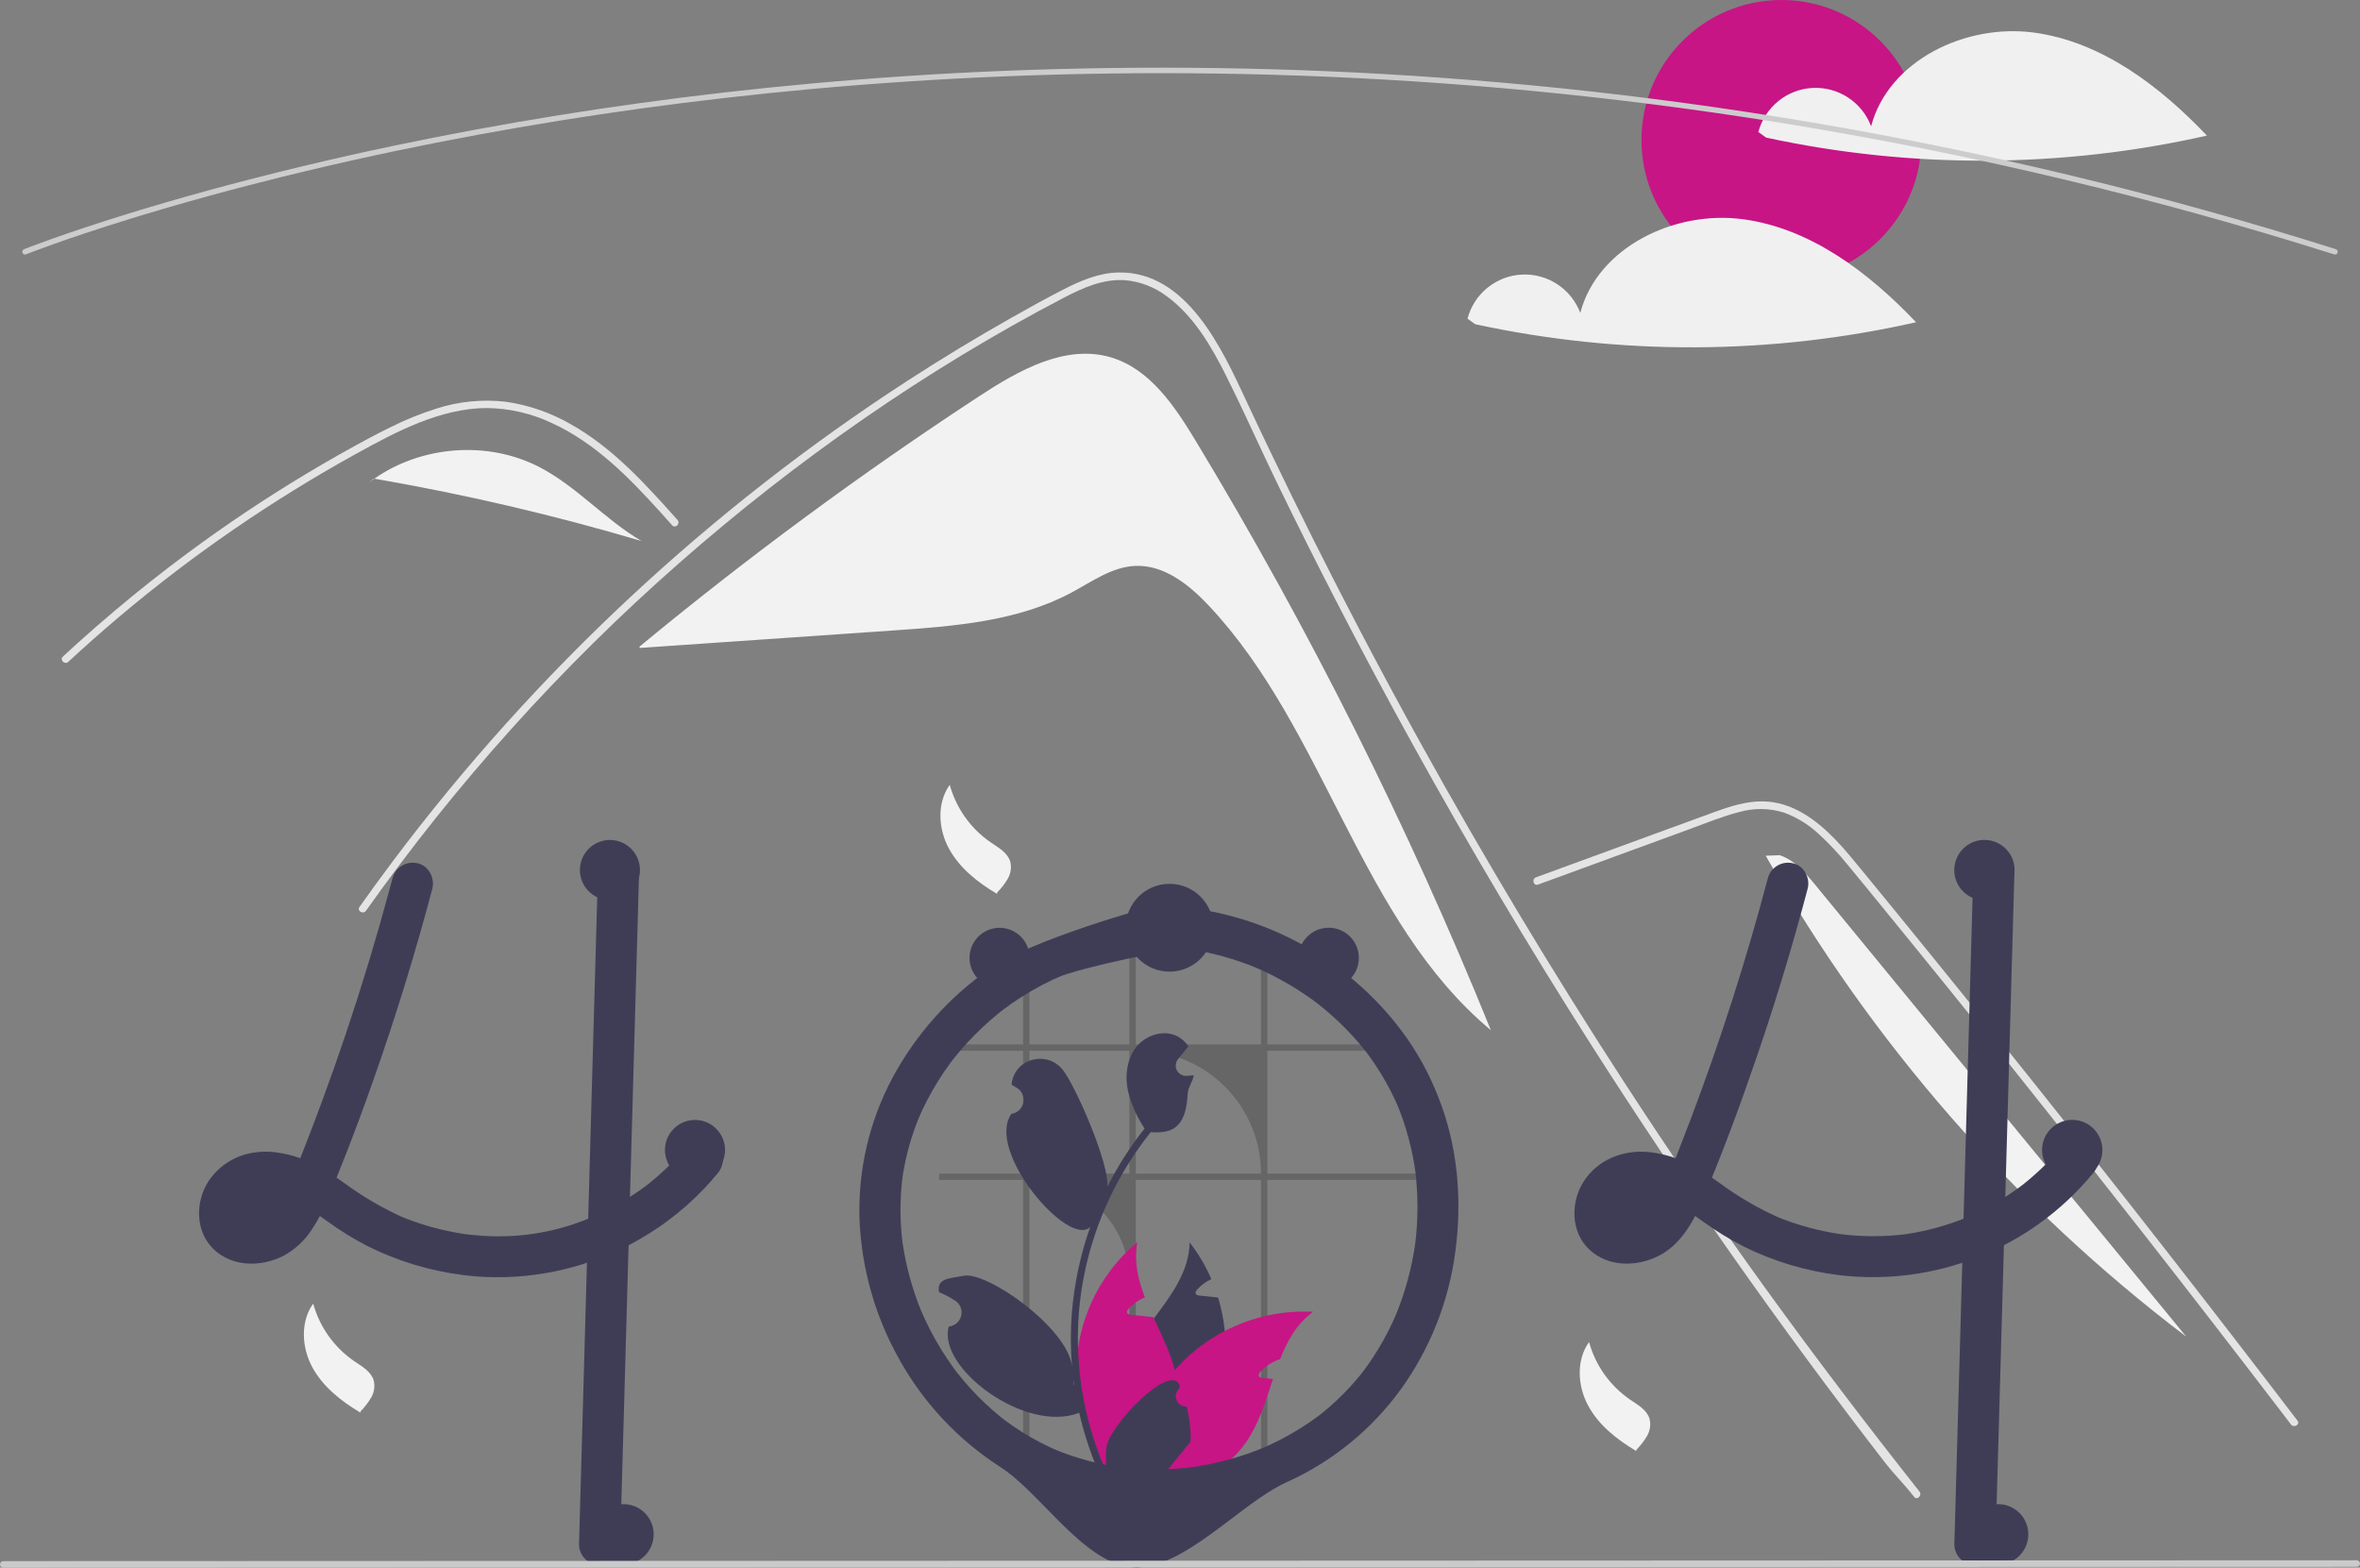 <svg width="554" height="368" viewBox="0 0 554 368" fill="none" xmlns="http://www.w3.org/2000/svg">
<rect x="0" y="0" width="554" height="368" fill="#808080" stroke="none"/>
<g clip-path="url(#clip0_303_1052)">
<path d="M280.652 103.43C275.712 95.257 269.859 86.531 260.692 83.863C250.076 80.772 239.171 86.912 229.921 92.97C202.258 111.088 175.618 130.723 150.123 151.785L150.15 152.102C169.999 150.733 189.848 149.364 209.697 147.994C224.038 147.005 238.871 145.879 251.545 139.093C256.354 136.517 261.042 133.078 266.491 132.838C273.261 132.54 279.165 137.27 283.804 142.212C311.247 171.445 319.188 216.15 349.977 241.834C330.563 193.938 307.382 147.659 280.652 103.43Z" fill="#F2F2F2"/>
<path d="M449.339 351.382C446.304 347.548 445.064 346.65 442.071 342.781C417.697 311.246 394.787 278.645 373.341 244.979C358.775 222.115 344.931 198.811 331.809 175.068C325.562 163.78 319.486 152.404 313.581 140.939C309 132.05 304.52 123.107 300.143 114.111C298.891 111.542 297.675 108.961 296.464 106.374C293.612 100.29 290.813 94.177 287.808 88.175C284.384 81.335 280.215 74.165 273.926 69.569C271.065 67.392 267.642 66.075 264.06 65.771C258.941 65.441 254.217 67.555 249.777 69.865C217.29 86.811 186.876 108.057 159.367 132.233C131.787 156.463 107.135 183.838 85.914 213.798C85.264 214.725 83.729 213.839 84.384 212.906C86.965 209.256 89.596 205.645 92.279 202.073C125.635 157.694 166.535 119.531 213.109 89.327C220.945 84.247 228.928 79.406 237.058 74.803C241.156 72.481 245.272 70.189 249.458 68.04C253.562 65.931 257.919 64.035 262.607 63.964C278.562 63.716 286.822 81.79 292.496 93.952C294.28 97.779 296.084 101.595 297.911 105.399C304.813 119.841 311.981 134.151 319.415 148.329C324.003 157.082 328.691 165.785 333.48 174.436C348.383 201.376 364.223 227.771 381 253.621C403.225 287.861 425.272 318.109 450.591 350.129C451.288 351.015 450.042 352.279 449.339 351.382Z" fill="#E4E4E4"/>
<path d="M157.79 123.308C156.863 122.274 155.942 121.241 155.009 120.207C147.652 112.068 139.757 104.023 129.655 99.356C124.837 97.061 119.579 95.842 114.244 95.783C108.729 95.801 103.338 97.248 98.243 99.274C95.833 100.237 93.477 101.329 91.157 102.493C88.506 103.828 85.902 105.251 83.31 106.687C78.444 109.38 73.642 112.192 68.903 115.121C59.473 120.951 50.339 127.226 41.5 133.946C36.918 137.431 32.43 141.03 28.037 144.743C23.951 148.193 19.948 151.735 16.027 155.369C15.189 156.143 13.937 154.891 14.776 154.117C15.809 153.154 16.854 152.197 17.899 151.252C20.851 148.583 23.851 145.964 26.898 143.397C32.454 138.707 38.154 134.198 43.997 129.87C53.084 123.137 62.484 116.86 72.197 111.04C77.051 108.134 81.972 105.35 86.959 102.688C88.465 101.885 89.988 101.099 91.529 100.355C95.026 98.59 98.659 97.111 102.393 95.931C107.683 94.219 113.28 93.669 118.802 94.318C124.134 95.094 129.27 96.872 133.941 99.557C143.861 105.104 151.555 113.68 159.042 122.05C159.798 122.9 158.551 124.159 157.79 123.308Z" fill="#E4E4E4"/>
<path d="M361.038 207.653L384.808 198.957L396.61 194.638C400.454 193.232 404.288 191.631 408.261 190.624C411.714 189.637 415.381 189.684 418.807 190.759C421.863 191.89 424.661 193.625 427.033 195.859C429.457 198.092 431.712 200.501 433.78 203.067C436.349 206.156 438.881 209.277 441.424 212.388C451.919 225.228 462.345 238.123 472.703 251.074C483.06 264.025 493.348 277.03 503.567 290.091C513.811 303.184 523.984 316.331 534.087 329.533C535.325 331.151 536.562 332.769 537.797 334.388C538.48 335.282 540.019 334.4 539.327 333.493C529.149 320.158 518.901 306.878 508.581 293.652C498.236 280.395 487.82 267.194 477.332 254.049C466.845 240.904 456.286 227.817 445.657 214.786C443.009 211.54 440.357 208.297 437.7 205.058C435.459 202.325 433.243 199.563 430.785 197.02C426.273 192.352 420.635 188.227 413.887 188.115C409.92 188.049 406.08 189.308 402.394 190.642C398.42 192.08 394.456 193.545 390.488 194.998L366.551 203.755L360.567 205.945C359.506 206.333 359.964 208.046 361.038 207.653Z" fill="#E4E4E4"/>
<path d="M126.527 109.598C114.447 103.388 98.978 104.604 87.878 112.363C109.05 116.017 129.991 120.906 150.593 127.006C142.038 121.99 135.346 114.133 126.527 109.598Z" fill="#F2F2F2"/>
<path d="M87.759 112.342L85.434 114.233C86.22 113.571 87.038 112.95 87.878 112.363C87.838 112.356 87.799 112.349 87.759 112.342Z" fill="#F2F2F2"/>
<path d="M426.138 207.74C423.798 204.891 421.268 201.908 417.769 200.75L414.501 200.879C439.374 244.847 472.968 283.265 513.219 313.777C484.192 278.431 455.165 243.086 426.138 207.74Z" fill="#F2F2F2"/>
<path d="M222.951 184.236C224.463 189.732 227.869 194.515 232.568 197.74C234.384 198.978 236.533 200.164 237.155 202.273C237.481 203.617 237.28 205.035 236.592 206.235C235.905 207.42 235.069 208.512 234.105 209.484L234.017 209.813C229.509 207.141 225.221 203.761 222.731 199.149C220.241 194.537 219.893 188.493 222.951 184.236Z" fill="#F2F2F2"/>
<path d="M373.023 315.032C374.535 320.528 377.942 325.311 382.64 328.536C384.456 329.773 386.606 330.96 387.227 333.069C387.554 334.413 387.352 335.831 386.664 337.031C385.977 338.216 385.142 339.307 384.177 340.279L384.089 340.609C379.582 337.937 375.293 334.557 372.803 329.945C370.313 325.333 369.966 319.289 373.023 315.032Z" fill="#F2F2F2"/>
<path d="M73.522 306.012C75.034 311.507 78.441 316.291 83.139 319.516C84.956 320.753 87.105 321.94 87.726 324.048C88.053 325.392 87.852 326.811 87.163 328.011C86.477 329.195 85.641 330.287 84.677 331.259L84.588 331.589C80.081 328.917 75.793 325.537 73.303 320.925C70.813 316.313 70.465 310.268 73.522 306.012Z" fill="#F2F2F2"/>
<path d="M418.173 65.72C436.315 65.72 451.022 51.008 451.022 32.86C451.022 14.712 436.315 0 418.173 0C400.031 0 385.325 14.712 385.325 32.86C385.325 51.008 400.031 65.72 418.173 65.72Z" fill="#C71585"/>
<path d="M477.452 7.648C461.532 5.496 443.357 14.103 439.231 29.635C438.191 26.873 436.301 24.514 433.833 22.898C431.365 21.281 428.447 20.492 425.501 20.643C422.555 20.794 419.733 21.878 417.444 23.739C415.154 25.599 413.515 28.14 412.763 30.993L414.586 32.299C448.701 39.679 484.017 39.52 518.064 31.831C506.99 20.189 493.372 9.801 477.452 7.648Z" fill="#F0F0F0"/>
<path d="M409.179 51.462C393.259 49.309 375.084 57.917 370.958 73.448C369.918 70.687 368.027 68.327 365.559 66.711C363.091 65.095 360.174 64.305 357.228 64.457C354.282 64.608 351.46 65.692 349.17 67.552C346.881 69.413 345.242 71.953 344.49 74.807L346.312 76.112C380.428 83.493 415.743 83.333 449.791 75.644C438.717 64.002 425.099 53.614 409.179 51.462Z" fill="#F0F0F0"/>
<path d="M548.126 59.746C548.06 59.747 547.994 59.736 547.931 59.716C377.63 5.84 227.534 12.885 131.606 28.283C118.551 30.377 105.462 32.797 92.701 35.474C89.443 36.157 86.063 36.888 82.655 37.65C78.585 38.557 74.57 39.491 70.719 40.425C69.056 40.819 67.425 41.215 65.827 41.616C63.407 42.214 60.95 42.836 58.317 43.521C55.375 44.28 52.386 45.076 49.431 45.887C49.42 45.891 49.409 45.894 49.398 45.896L49.398 45.897C46.06 46.809 42.739 47.747 39.528 48.684C37.79 49.186 36.112 49.681 34.505 50.17C34.325 50.22 34.166 50.267 34.005 50.316L33.66 50.422C33.459 50.483 33.262 50.542 33.065 50.599L33.052 50.603L33.052 50.603L32.529 50.766C31.906 50.955 31.298 51.139 30.7 51.323C14.891 56.198 6.2 59.666 6.114 59.7C6.036 59.731 5.952 59.747 5.867 59.746C5.782 59.745 5.699 59.728 5.621 59.694C5.543 59.661 5.473 59.613 5.414 59.552C5.355 59.492 5.308 59.42 5.277 59.342C5.245 59.263 5.229 59.179 5.23 59.095C5.231 59.01 5.249 58.926 5.282 58.849C5.316 58.771 5.364 58.7 5.424 58.641C5.485 58.582 5.556 58.535 5.635 58.504C5.721 58.47 14.454 54.984 30.321 50.091C30.922 49.906 31.531 49.722 32.157 49.532L32.642 49.382C32.659 49.375 32.675 49.37 32.693 49.365C32.889 49.309 33.085 49.249 33.285 49.189L33.631 49.084C33.803 49.032 33.973 48.98 34.147 48.932C35.743 48.447 37.427 47.95 39.169 47.446C42.382 46.508 45.705 45.57 49.046 44.657C49.056 44.654 49.067 44.651 49.077 44.648C52.043 43.834 55.043 43.035 57.995 42.273C60.632 41.588 63.093 40.964 65.517 40.365C67.122 39.965 68.756 39.567 70.418 39.171C74.274 38.236 78.297 37.301 82.375 36.393C85.788 35.63 89.173 34.896 92.437 34.213C105.217 31.531 118.328 29.108 131.402 27.01C227.467 11.591 377.779 4.534 548.32 58.488C548.466 58.534 548.591 58.632 548.673 58.762C548.754 58.893 548.786 59.048 548.762 59.2C548.739 59.352 548.662 59.491 548.545 59.591C548.428 59.691 548.28 59.746 548.126 59.746Z" fill="#CCCCCC"/>
<path d="M169.388 270.51C169.165 269.857 168.789 269.268 168.293 268.79C168.11 268.619 167.911 268.466 167.7 268.332C166.019 267.211 163.507 266.96 161.91 268.332C161.749 268.472 161.6 268.625 161.466 268.79C160.989 269.376 160.499 269.949 159.997 270.51C159.173 271.451 158.329 272.359 157.446 273.242C157.195 273.487 156.944 273.738 156.686 273.983C156.538 274.131 156.39 274.273 156.242 274.414C155.675 274.956 155.096 275.478 154.509 275.993C154.2 276.27 153.891 276.541 153.575 276.805C153.105 277.198 152.635 277.591 152.158 277.971C152.113 278.003 152.068 278.035 152.023 278.074C152.01 278.081 152.004 278.093 151.991 278.1C151.985 278.1 151.978 278.1 151.972 278.113C151.954 278.12 151.939 278.131 151.927 278.145C151.785 278.242 151.688 278.306 151.617 278.364C151.643 278.351 151.669 278.332 151.695 278.319C151.579 278.409 151.456 278.499 151.34 278.59C150.213 279.421 149.06 280.22 147.882 280.967C144.966 282.834 141.902 284.461 138.723 285.832C138.51 285.915 138.291 286.006 138.072 286.089C129.747 289.501 120.716 290.833 111.761 289.968C110.847 289.897 109.932 289.801 109.017 289.678C107.961 289.524 106.911 289.337 105.868 289.124C101.896 288.331 98.009 287.157 94.261 285.619C89.574 283.472 85.115 280.855 80.955 277.81C80.311 277.352 79.66 276.895 79.009 276.45C79.75 274.633 80.478 272.816 81.186 270.987C81.541 270.104 81.882 269.221 82.217 268.332C84.851 261.483 87.325 254.569 89.695 247.63C92.091 240.601 94.352 233.53 96.477 226.419C96.696 225.698 96.909 224.976 97.115 224.254C98.229 220.498 99.298 216.733 100.322 212.959C100.419 212.592 100.522 212.231 100.612 211.864C100.908 210.782 101.198 209.699 101.482 208.617C102.126 206.175 100.67 203.256 98.107 202.67C96.872 202.353 95.564 202.528 94.456 203.158C93.348 203.788 92.528 204.823 92.168 206.046C91.891 207.09 91.614 208.127 91.331 209.171C89.972 214.216 88.542 219.244 87.041 224.254C86.822 224.976 86.603 225.698 86.384 226.419C83.074 237.334 79.439 248.139 75.48 258.835C75.003 260.13 74.52 261.421 74.031 262.707C73.792 263.339 73.554 263.97 73.309 264.601C72.839 265.845 72.356 267.088 71.873 268.332C71.596 269.06 71.313 269.788 71.029 270.51C70.842 270.967 70.662 271.425 70.482 271.876C68.645 271.216 66.743 270.758 64.807 270.51L64.498 270.471C62.998 270.291 61.48 270.304 59.983 270.51C57.742 270.771 55.586 271.522 53.668 272.709C51.749 273.896 50.114 275.49 48.879 277.378C45.807 282.217 45.845 289.137 50.154 293.248C54.592 297.481 61.31 297.449 66.534 294.801C69.302 293.302 71.636 291.114 73.309 288.448C73.95 287.481 74.54 286.481 75.074 285.452C75.209 285.542 75.345 285.632 75.48 285.729C75.995 286.089 76.51 286.457 77.019 286.817C79.984 288.966 83.108 290.885 86.365 292.558C93.367 296.041 100.905 298.321 108.663 299.304C108.837 299.324 109.005 299.349 109.179 299.369C110.035 299.478 110.898 299.562 111.761 299.633C124.142 300.566 136.538 298.032 147.56 292.313C148.494 291.83 149.419 291.323 150.336 290.793C151.759 289.968 153.15 289.092 154.509 288.164C155.25 287.662 155.971 287.153 156.686 286.618C159.811 284.316 162.723 281.739 165.388 278.918C166.399 277.855 167.367 276.758 168.293 275.626C169.168 274.7 169.672 273.484 169.71 272.211C169.705 271.629 169.596 271.053 169.388 270.51ZM62.733 285.857C62.869 285.761 63.004 285.658 63.133 285.555C63.094 285.651 62.907 285.761 62.733 285.857ZM64.801 283.776C64.653 283.944 64.517 284.111 64.369 284.279C63.919 284.783 63.434 285.257 62.92 285.696C62.849 285.761 62.772 285.825 62.695 285.883C62.694 285.883 62.693 285.883 62.692 285.884C62.691 285.884 62.691 285.884 62.69 285.885C62.69 285.886 62.689 285.886 62.689 285.887C62.688 285.888 62.688 285.889 62.688 285.89C62.595 285.931 62.505 285.979 62.418 286.031C62.141 286.199 61.857 286.354 61.568 286.495C61 286.704 60.416 286.866 59.822 286.979C59.365 287.012 58.907 287.016 58.45 286.991H58.437C58.122 286.921 57.81 286.835 57.503 286.734C57.349 286.656 57.201 286.566 57.053 286.476C56.995 286.424 56.943 286.373 56.911 286.341C56.848 286.283 56.79 286.221 56.737 286.154C56.737 286.153 56.737 286.152 56.736 286.151C56.736 286.151 56.736 286.15 56.735 286.149C56.734 286.149 56.734 286.148 56.733 286.148C56.732 286.147 56.731 286.147 56.73 286.147C56.66 286.019 56.582 285.89 56.511 285.761C56.508 285.757 56.505 285.753 56.505 285.748C56.453 285.587 56.408 285.419 56.37 285.252C56.356 284.958 56.358 284.663 56.376 284.369C56.463 283.957 56.579 283.553 56.724 283.158C56.855 282.878 57.003 282.607 57.169 282.346C57.181 282.32 57.246 282.217 57.317 282.101C57.323 282.095 57.323 282.095 57.323 282.088C57.42 281.979 57.516 281.863 57.619 281.76C57.793 281.566 57.98 281.399 58.167 281.225C58.53 280.987 58.906 280.77 59.294 280.574C59.909 280.356 60.54 280.185 61.181 280.065C62.127 279.99 63.077 279.998 64.022 280.091C64.916 280.246 65.798 280.463 66.662 280.742C66.139 281.758 65.542 282.736 64.878 283.667C64.852 283.705 64.827 283.744 64.801 283.776ZM57.639 281.656C57.582 281.748 57.515 281.832 57.439 281.908C57.49 281.813 57.558 281.728 57.639 281.656Z" fill="#3F3D56"/>
<path d="M150.027 204.706C149.969 206.729 149.911 208.752 149.853 210.775C149.73 215.266 149.604 219.759 149.473 224.254C149.337 229.312 149.196 234.368 149.048 239.422C148.977 242.031 148.904 244.641 148.829 247.25C148.629 254.28 148.431 261.307 148.236 268.332C148.217 269.06 148.191 269.782 148.172 270.51C148.075 273.996 147.978 277.481 147.882 280.967C147.772 284.749 147.665 288.531 147.56 292.314C147.482 295.149 147.403 297.986 147.321 300.825C146.742 321.398 146.162 341.971 145.582 362.544C145.558 363.818 145.041 365.033 144.14 365.934C143.24 366.835 142.025 367.352 140.752 367.376C139.474 367.366 138.251 366.854 137.347 365.95C136.444 365.046 135.931 363.823 135.921 362.544C136.243 350.972 136.569 339.4 136.9 327.828C137.19 317.365 137.484 306.901 137.782 296.437C137.879 292.99 137.976 289.541 138.072 286.09C138.22 280.896 138.366 275.703 138.51 270.51C138.53 269.782 138.555 269.06 138.575 268.332C138.588 267.694 138.607 267.063 138.626 266.425C138.91 256.341 139.193 246.256 139.476 236.168C139.592 232.199 139.704 228.228 139.811 224.254C139.94 219.725 140.069 215.198 140.198 210.672C140.256 208.681 140.307 206.697 140.365 204.706C140.39 203.432 140.907 202.217 141.807 201.316C142.708 200.415 143.922 199.898 145.196 199.874C146.474 199.884 147.697 200.396 148.6 201.3C149.504 202.204 150.016 203.427 150.027 204.706Z" fill="#3F3D56"/>
<path d="M415.022 206.047C409.957 225.234 403.903 244.147 396.884 262.709C394.947 267.829 392.966 272.939 390.848 277.987L391.335 276.833C390.39 279.237 389.182 281.53 387.735 283.67C387.636 283.808 387.536 283.945 387.434 284.08C387.935 283.44 388.03 283.313 387.719 283.7C387.556 283.894 387.394 284.088 387.225 284.277C386.774 284.782 386.29 285.256 385.776 285.697C385.647 285.808 385.516 285.916 385.382 286.022L385.986 285.552C385.916 285.718 385.424 285.937 385.271 286.031C384.775 286.33 384.257 286.593 383.722 286.816L384.876 286.329C383.999 286.682 383.085 286.933 382.151 287.077L383.435 286.904C382.517 287.031 381.587 287.041 380.667 286.934L381.951 287.106C381.198 287.003 380.461 286.804 379.758 286.515L380.912 287.003C380.537 286.839 380.175 286.646 379.831 286.425C379.656 286.311 379.119 285.904 379.821 286.441C380.551 286.999 379.915 286.489 379.765 286.341C379.639 286.217 379.526 286.083 379.404 285.957C378.836 285.374 380.046 286.96 379.66 286.279C379.453 285.937 379.264 285.585 379.094 285.224L379.581 286.378C379.359 285.829 379.202 285.256 379.112 284.67L379.285 285.955C379.192 285.226 379.192 284.489 379.283 283.761L379.11 285.045C379.228 284.232 379.443 283.436 379.751 282.674L379.264 283.829C379.478 283.316 379.732 282.821 380.023 282.348C380.156 282.103 380.313 281.872 380.492 281.657C380.523 281.668 379.675 282.632 380.125 282.145C380.243 282.018 380.353 281.884 380.472 281.757C380.663 281.555 380.867 281.37 381.068 281.179C381.741 280.538 380.127 281.801 380.903 281.294C381.466 280.924 382.058 280.601 382.674 280.328L381.52 280.815C382.551 280.391 383.632 280.101 384.737 279.952L383.453 280.125C384.837 279.965 386.235 279.982 387.614 280.174L386.33 280.001C388.077 280.266 389.784 280.747 391.413 281.432L390.259 280.944C393.731 282.435 396.805 284.649 399.874 286.819C402.838 288.967 405.962 290.885 409.217 292.558C416.22 296.041 423.758 298.322 431.517 299.306C442.644 300.67 453.935 299.216 464.354 295.079C474.774 290.941 483.987 284.253 491.15 275.626C492.024 274.699 492.528 273.483 492.565 272.209C492.556 270.93 492.048 269.704 491.15 268.792C489.378 267.165 486.03 266.705 484.319 268.792C482.697 270.773 480.953 272.651 479.097 274.415C478.231 275.237 477.342 276.034 476.429 276.806C475.908 277.246 475.38 277.678 474.844 278.101C474.591 278.302 473.802 278.835 475.014 277.974C474.736 278.171 474.47 278.387 474.195 278.589C470.139 281.581 465.743 284.082 461.1 286.041L462.254 285.554C457.271 287.645 452.038 289.079 446.685 289.821L447.97 289.648C442.463 290.372 436.886 290.364 431.382 289.623L432.666 289.796C427.163 289.04 421.782 287.574 416.656 285.434L417.81 285.921C412.863 283.732 408.169 281.011 403.81 277.808C401.541 276.128 399.148 274.621 396.652 273.302C393.744 271.816 390.595 270.859 387.353 270.474C381.273 269.759 375.078 272.127 371.736 277.382C368.66 282.217 368.7 289.136 373.007 293.248C377.444 297.483 384.162 297.447 389.39 294.798C394.425 292.247 397.449 286.947 399.576 281.949C404.363 270.703 408.6 259.196 412.548 247.631C416.454 236.189 419.996 224.632 423.175 212.958C423.568 211.512 423.956 210.065 424.338 208.616C424.983 206.175 423.526 203.256 420.965 202.672C419.73 202.354 418.42 202.528 417.311 203.158C416.203 203.788 415.382 204.823 415.022 206.047Z" fill="#3F3D56"/>
<path d="M463.221 204.705L461.482 266.426L459.753 327.826L458.775 362.544C458.785 363.822 459.298 365.045 460.202 365.949C461.105 366.853 462.327 367.366 463.605 367.377C464.879 367.352 466.093 366.835 466.994 365.934C467.894 365.033 468.411 363.818 468.436 362.544L470.175 300.823L471.904 239.424L472.882 204.705C472.872 203.427 472.359 202.204 471.456 201.3C470.552 200.397 469.33 199.884 468.052 199.873C466.778 199.898 465.564 200.415 464.663 201.316C463.763 202.217 463.246 203.432 463.221 204.705Z" fill="#3F3D56"/>
<path opacity="0.2" d="M296.017 345.312H297.517V276.987H332.51V275.491H297.517V246.661H324.54C324.144 246.157 323.736 245.659 323.317 245.168H297.517V226.127C297.021 225.915 296.521 225.711 296.017 225.519V245.168H266.613V220.771C266.109 220.794 265.613 220.829 265.113 220.871V245.168H241.655V226.966C241.152 227.189 240.655 227.423 240.163 227.67V245.168H220.444V246.661H240.163V275.491H220.444V276.987H240.163V345.312H241.655V276.987C244.736 276.987 247.787 277.593 250.633 278.772C253.479 279.951 256.066 281.68 258.244 283.859C260.422 286.038 262.15 288.625 263.329 291.472C264.507 294.32 265.114 297.371 265.113 300.453V345.312H266.613V276.987H296.017V345.312ZM241.655 275.491V246.661H265.113V275.491H241.655ZM266.613 275.491V246.661H267.202C270.986 246.661 274.733 247.407 278.229 248.856C281.726 250.305 284.902 252.429 287.578 255.106C290.254 257.783 292.376 260.961 293.824 264.459C295.272 267.956 296.017 271.705 296.017 275.491H266.613Z" fill="black"/>
<path d="M286.857 324.826C284.968 333.252 280.445 340.858 273.943 346.539C273.466 346.951 272.989 347.351 272.493 347.744C271.289 347.853 270.093 347.965 268.906 348.079C267.92 348.169 266.948 348.266 265.982 348.356L265.808 348.375L265.685 347.319L265.196 343.04C263.297 339.939 262.12 336.45 261.752 332.832C261.384 329.214 261.835 325.559 263.07 322.139C264.771 317.551 267.849 313.498 270.877 309.478C275.057 303.924 279.121 298.434 279.269 291.663C281.326 294.296 283.036 297.182 284.357 300.251C283.111 300.839 281.99 301.664 281.06 302.68C280.796 302.97 280.532 303.376 280.712 303.724C280.866 304.021 281.253 304.091 281.588 304.13C282.393 304.214 283.205 304.298 284.01 304.381C284.654 304.452 285.298 304.517 285.942 304.588C286.721 307.146 287.25 309.774 287.52 312.435C287.954 316.575 287.73 320.756 286.857 324.826Z" fill="#3F3D56"/>
<path d="M308.24 307.938C304.44 310.702 302.218 314.678 300.492 319.059C298.723 319.625 297.131 320.642 295.874 322.01C295.61 322.3 295.346 322.706 295.526 323.054C295.681 323.35 296.067 323.421 296.402 323.46C297.207 323.544 298.019 323.627 298.824 323.711C297.098 328.891 295.513 334.252 292.46 338.627C290.43 341.515 287.783 343.916 284.712 345.656C283.874 346.134 283.01 346.562 282.123 346.939C278.851 347.19 275.641 347.458 272.493 347.744C271.289 347.854 270.093 347.965 268.906 348.079C267.92 348.169 266.948 348.266 265.982 348.356C265.975 348.002 265.975 347.647 265.982 347.293C266.185 337.853 269.657 328.776 275.804 321.611C276.094 321.276 276.39 320.947 276.693 320.618C279.807 317.291 283.469 314.523 287.52 312.436C293.903 309.116 301.056 307.563 308.24 307.938Z" fill="#C71585"/>
<path d="M270.02 344.774L269.279 346.964L268.906 348.079C267.92 348.169 266.948 348.266 265.982 348.356L265.808 348.375C264.739 348.485 263.676 348.594 262.613 348.704C262.336 348.382 262.059 348.053 261.789 347.718C255.066 339.574 251.839 329.099 252.813 318.582C253.787 308.065 258.882 298.362 266.986 291.592C266.136 296.044 267.128 300.309 268.758 304.543C268.584 304.613 268.416 304.684 268.255 304.762C267.008 305.349 265.888 306.174 264.958 307.191C264.693 307.481 264.429 307.887 264.61 308.234C264.764 308.531 265.151 308.602 265.486 308.64C266.291 308.724 267.102 308.808 267.907 308.892C268.552 308.963 269.196 309.027 269.84 309.098C270.142 309.13 270.445 309.162 270.748 309.194C270.793 309.291 270.832 309.381 270.877 309.478C272.712 313.46 274.69 317.461 275.804 321.61C276.083 322.652 276.303 323.708 276.461 324.774C276.957 328.378 276.636 332.046 275.521 335.509C274.405 338.971 272.526 342.138 270.02 344.774Z" fill="#C71585"/>
<path d="M334.853 251.322C329.308 240.503 320.718 231.4 310.614 224.71C300.479 218.029 288.848 213.961 276.759 212.867C275.175 212.723 273.586 212.639 271.994 212.614C270.112 212.586 241.808 220.753 232.326 227.422C222.85 234.01 215.054 242.734 209.569 252.89C204.093 263.102 201.399 274.575 201.759 286.158C202.228 297.811 205.475 309.182 211.229 319.325C216.904 329.435 224.962 338.005 234.702 344.29C244.581 350.595 254.504 367.315 266.168 367.905C277.92 368.499 291.323 352.728 302.041 347.939C312.759 343.111 322.025 335.556 328.916 326.029C335.612 316.693 339.943 305.871 341.539 294.491C343.197 282.84 342.424 270.824 338.447 259.688C337.426 256.826 336.226 254.032 334.853 251.322C333.707 249.064 330.347 248.232 328.244 249.589C327.16 250.256 326.375 251.316 326.052 252.547C325.73 253.779 325.894 255.087 326.511 256.2C327.184 257.527 327.81 258.875 328.388 260.245L327.901 259.091C330.091 264.358 331.58 269.89 332.33 275.546L332.158 274.261C332.956 280.396 332.941 286.61 332.115 292.742L332.288 291.457C331.453 297.588 329.817 303.583 327.422 309.288L327.909 308.133C326.677 311.044 325.241 313.864 323.612 316.573C322.786 317.941 321.91 319.278 320.984 320.582C320.577 321.154 320.157 321.716 319.735 322.277C319.183 323.009 320.486 321.321 319.916 322.039C319.819 322.161 319.723 322.284 319.625 322.406C319.333 322.771 319.036 323.134 318.735 323.493C316.727 325.89 314.536 328.127 312.181 330.183C311.594 330.696 310.998 331.196 310.392 331.685C310.09 331.929 309.791 332.183 309.477 332.41C309.489 332.401 310.494 331.637 309.899 332.081C309.712 332.22 309.526 332.362 309.339 332.501C308.089 333.427 306.807 334.306 305.491 335.137C302.461 337.047 299.283 338.709 295.987 340.107L297.141 339.62C291.455 342.014 285.479 343.65 279.366 344.485L280.65 344.313C274.541 345.139 268.349 345.15 262.236 344.345L263.521 344.518C257.965 343.772 252.531 342.302 247.357 340.147L248.511 340.634C245.514 339.368 242.624 337.862 239.87 336.129C238.507 335.27 237.179 334.358 235.887 333.393C235.703 333.255 235.52 333.115 235.336 332.977C234.747 332.532 235.76 333.305 235.768 333.311C235.425 333.065 235.095 332.801 234.779 332.521C234.155 332.013 233.541 331.493 232.936 330.961C230.517 328.83 228.258 326.524 226.178 324.061C225.657 323.445 225.147 322.82 224.649 322.185C224.433 321.911 224.039 321.354 224.909 322.526C224.795 322.372 224.676 322.221 224.56 322.067C224.283 321.699 224.009 321.328 223.739 320.954C222.793 319.645 221.894 318.303 221.041 316.93C219.115 313.82 217.434 310.566 216.014 307.195L216.501 308.35C214.177 302.817 212.587 297.004 211.773 291.058L211.946 292.343C211.211 286.862 211.201 281.308 211.914 275.825L211.742 277.11C212.474 271.8 213.902 266.609 215.989 261.672L215.502 262.827C216.816 259.736 218.365 256.752 220.137 253.899C221.024 252.471 221.963 251.079 222.956 249.721C223.182 249.412 223.41 249.106 223.641 248.801C223.849 248.525 224.423 247.839 223.444 249.051C223.54 248.932 223.632 248.81 223.727 248.69C224.272 247.999 224.83 247.32 225.401 246.651C227.564 244.118 229.907 241.745 232.411 239.55C233.044 238.995 233.687 238.452 234.34 237.92C234.637 237.679 234.935 237.44 235.236 237.203C235.356 237.109 235.478 237.016 235.598 236.921C234.311 237.945 235.24 237.199 235.532 236.981C236.878 235.972 238.259 235.014 239.677 234.106C242.828 232.09 246.143 230.343 249.587 228.882L248.433 229.369C253.432 227.27 275.576 222.314 279.603 222.855L278.319 222.683C284.239 223.509 290.025 225.109 295.529 227.439L294.375 226.952C297.165 228.137 299.875 229.499 302.491 231.03C303.798 231.796 305.079 232.605 306.334 233.454C306.928 233.857 307.516 234.268 308.098 234.688C308.389 234.898 308.678 235.111 308.965 235.325C309.125 235.445 309.283 235.565 309.443 235.685C310.112 236.187 308.521 234.958 309.222 235.513C311.571 237.359 313.801 239.35 315.9 241.475C316.931 242.525 317.926 243.609 318.887 244.726C319.379 245.299 319.861 245.88 320.333 246.47C320.568 246.763 321.367 247.824 320.388 246.525C320.627 246.842 320.869 247.158 321.106 247.478C323.141 250.234 324.949 253.151 326.511 256.2C327.665 258.454 331.011 259.294 333.12 257.934C334.204 257.267 334.989 256.207 335.312 254.976C335.634 253.744 335.47 252.436 334.853 251.322Z" fill="#3F3D56"/>
<path d="M278.566 330.184C278.067 330.207 277.574 330.076 277.152 329.809C276.73 329.541 276.401 329.151 276.208 328.69C276.015 328.23 275.969 327.721 276.075 327.233C276.181 326.745 276.435 326.302 276.801 325.963C276.863 325.719 276.907 325.543 276.968 325.299C276.946 325.246 276.924 325.193 276.902 325.14C274.661 319.794 260.359 334.697 259.74 339.722C259.468 341.943 259.583 344.194 260.08 346.376C255.447 336.267 253.041 325.279 253.026 314.159C253.025 311.368 253.18 308.579 253.49 305.806C253.747 303.532 254.102 301.275 254.557 299.034C257.04 286.873 262.372 275.476 270.113 265.777C274.54 266.024 278.42 265.349 278.795 256.766C278.862 255.239 279.994 253.917 280.243 252.413C279.821 252.468 279.391 252.503 278.968 252.53C278.837 252.537 278.698 252.544 278.566 252.551L278.517 252.553C278.052 252.574 277.592 252.46 277.19 252.225C276.789 251.99 276.464 251.644 276.255 251.229C276.046 250.814 275.961 250.347 276.011 249.884C276.06 249.422 276.243 248.984 276.536 248.622C276.718 248.398 276.901 248.173 277.084 247.949C277.361 247.602 277.645 247.262 277.922 246.916C277.954 246.883 277.984 246.848 278.012 246.812C278.331 246.417 278.65 246.029 278.968 245.634C278.387 244.73 277.604 243.974 276.682 243.422C273.487 241.551 269.081 242.847 266.773 245.738C264.459 248.628 264.022 252.683 264.826 256.294C265.617 259.367 266.924 262.283 268.693 264.917C268.519 265.139 268.339 265.354 268.166 265.576C264.999 269.649 262.239 274.023 259.926 278.635C260.58 273.52 252.576 255.047 249.48 251.135C245.762 246.435 238.137 248.486 237.482 254.444C237.476 254.501 237.469 254.559 237.463 254.617C237.923 254.876 238.373 255.152 238.814 255.443C239.367 255.813 239.796 256.341 240.043 256.959C240.291 257.576 240.347 258.255 240.203 258.904C240.059 259.554 239.722 260.145 239.237 260.6C238.751 261.056 238.14 261.353 237.482 261.455L237.415 261.465C231.26 270.256 250.991 293.136 255.929 287.999C253.605 294.589 252.147 301.453 251.592 308.419C251.278 312.529 251.296 316.657 251.647 320.764L251.626 320.619C250.529 311.674 231.704 298.375 226.207 299.483C223.04 300.121 219.921 299.976 220.401 303.172C220.409 303.223 220.417 303.274 220.425 303.325C221.278 303.672 222.109 304.073 222.912 304.524C223.372 304.783 223.822 305.059 224.263 305.35C224.816 305.72 225.245 306.248 225.492 306.866C225.74 307.483 225.796 308.161 225.652 308.811C225.508 309.461 225.171 310.052 224.686 310.507C224.2 310.962 223.589 311.26 222.931 311.362L222.864 311.372C222.815 311.379 222.774 311.386 222.725 311.393C219.924 321.036 240.7 336.598 253.331 331.647H253.338C254.59 337.088 256.403 342.384 258.749 347.451H278.081C278.151 347.236 278.213 347.014 278.275 346.799C276.486 346.911 274.69 346.804 272.926 346.48C274.361 344.719 275.795 342.945 277.229 341.184C277.261 341.152 277.291 341.117 277.319 341.08C278.047 340.179 278.781 339.285 279.509 338.384L279.509 338.383C279.548 335.621 279.231 332.865 278.566 330.184L278.566 330.184ZM256.428 286.62L256.438 286.606L256.428 286.633V286.62ZM252.146 325.235L251.98 324.861C251.987 324.59 251.987 324.32 251.98 324.043C251.98 323.967 251.966 323.89 251.966 323.814C252.028 324.292 252.084 324.771 252.153 325.249L252.146 325.235Z" fill="#3F3D56"/>
<path d="M61.349 289.943C65.261 289.943 68.433 286.769 68.433 282.855C68.433 278.941 65.261 275.768 61.349 275.768C57.436 275.768 54.264 278.941 54.264 282.855C54.264 286.769 57.436 289.943 61.349 289.943Z" fill="#3F3D56"/>
<path d="M146.368 367.26C150.281 367.26 153.453 364.087 153.453 360.173C153.453 356.259 150.281 353.085 146.368 353.085C142.455 353.085 139.283 356.259 139.283 360.173C139.283 364.087 142.455 367.26 146.368 367.26Z" fill="#3F3D56"/>
<path d="M469.056 367.26C472.969 367.26 476.141 364.087 476.141 360.173C476.141 356.259 472.969 353.085 469.056 353.085C465.143 353.085 461.971 356.259 461.971 360.173C461.971 364.087 465.143 367.26 469.056 367.26Z" fill="#3F3D56"/>
<path d="M486.446 277.056C490.359 277.056 493.531 273.883 493.531 269.968C493.531 266.054 490.359 262.881 486.446 262.881C482.534 262.881 479.361 266.054 479.361 269.968C479.361 273.883 482.534 277.056 486.446 277.056Z" fill="#3F3D56"/>
<path d="M465.836 211.336C469.749 211.336 472.921 208.162 472.921 204.248C472.921 200.334 469.749 197.161 465.836 197.161C461.923 197.161 458.751 200.334 458.751 204.248C458.751 208.162 461.923 211.336 465.836 211.336Z" fill="#3F3D56"/>
<path d="M170.199 269.969C170.195 271.779 169.495 273.519 168.245 274.827C166.994 276.136 165.288 276.913 163.481 276.999C161.673 277.084 159.901 276.471 158.533 275.287C157.164 274.102 156.303 272.437 156.128 270.635C155.953 268.833 156.477 267.033 157.592 265.606C158.707 264.18 160.327 263.237 162.117 262.973C163.908 262.709 165.731 263.143 167.21 264.186C168.69 265.229 169.711 266.801 170.064 268.577C170.155 269.035 170.2 269.501 170.199 269.969Z" fill="#3F3D56"/>
<path d="M311.899 231.954C315.812 231.954 318.984 228.781 318.984 224.866C318.984 220.952 315.812 217.779 311.899 217.779C307.986 217.779 304.814 220.952 304.814 224.866C304.814 228.781 307.986 231.954 311.899 231.954Z" fill="#3F3D56"/>
<path d="M241.693 224.867C241.689 226.677 240.989 228.417 239.738 229.725C238.488 231.034 236.782 231.811 234.974 231.897C233.167 231.982 231.395 231.369 230.027 230.185C228.658 229 227.797 227.335 227.622 225.533C227.447 223.731 227.971 221.93 229.086 220.504C230.201 219.078 231.821 218.135 233.611 217.871C235.402 217.607 237.225 218.041 238.704 219.084C240.183 220.127 241.205 221.699 241.558 223.475C241.649 223.933 241.694 224.399 241.693 224.867Z" fill="#3F3D56"/>
<path d="M150.233 204.248C150.228 206.059 149.529 207.798 148.278 209.107C147.027 210.416 145.322 211.193 143.514 211.279C141.706 211.364 139.935 210.751 138.566 209.567C137.198 208.382 136.337 206.716 136.162 204.915C135.986 203.113 136.51 201.312 137.625 199.886C138.74 198.46 140.36 197.517 142.151 197.253C143.941 196.989 145.765 197.423 147.244 198.466C148.723 199.509 149.745 201.081 150.097 202.857C150.188 203.315 150.234 203.781 150.233 204.248Z" fill="#3F3D56"/>
<path d="M385.969 292.52C389.882 292.52 393.054 289.347 393.054 285.432C393.054 281.518 389.882 278.345 385.969 278.345C382.056 278.345 378.884 281.518 378.884 285.432C378.884 289.347 382.056 292.52 385.969 292.52Z" fill="#3F3D56"/>
<path d="M274.542 228.088C280.233 228.088 284.847 223.472 284.847 217.779C284.847 212.085 280.233 207.47 274.542 207.47C268.85 207.47 264.236 212.085 264.236 217.779C264.236 223.472 268.85 228.088 274.542 228.088Z" fill="#3F3D56"/>
<path d="M553.233 367.802L0.767 368C0.666 368 0.566 367.98 0.473 367.942C0.38 367.903 0.296 367.846 0.225 367.775C0.153 367.704 0.097 367.619 0.058 367.526C0.02 367.433 3.8147e-06 367.334 3.8147e-06 367.233C3.8147e-06 367.132 0.02 367.032 0.058 366.939C0.097 366.846 0.153 366.762 0.225 366.69C0.296 366.619 0.38 366.563 0.473 366.524C0.566 366.485 0.666 366.466 0.767 366.466L553.233 366.268C553.436 366.268 553.631 366.349 553.774 366.493C553.917 366.637 553.998 366.832 553.998 367.035C553.998 367.238 553.917 367.433 553.774 367.576C553.631 367.72 553.436 367.801 553.233 367.802Z" fill="#CACACA"/>
</g>
<defs>
<clipPath id="clip0_303_1052">
<rect width="554" height="368" fill="white"/>
</clipPath>
</defs>
</svg>
